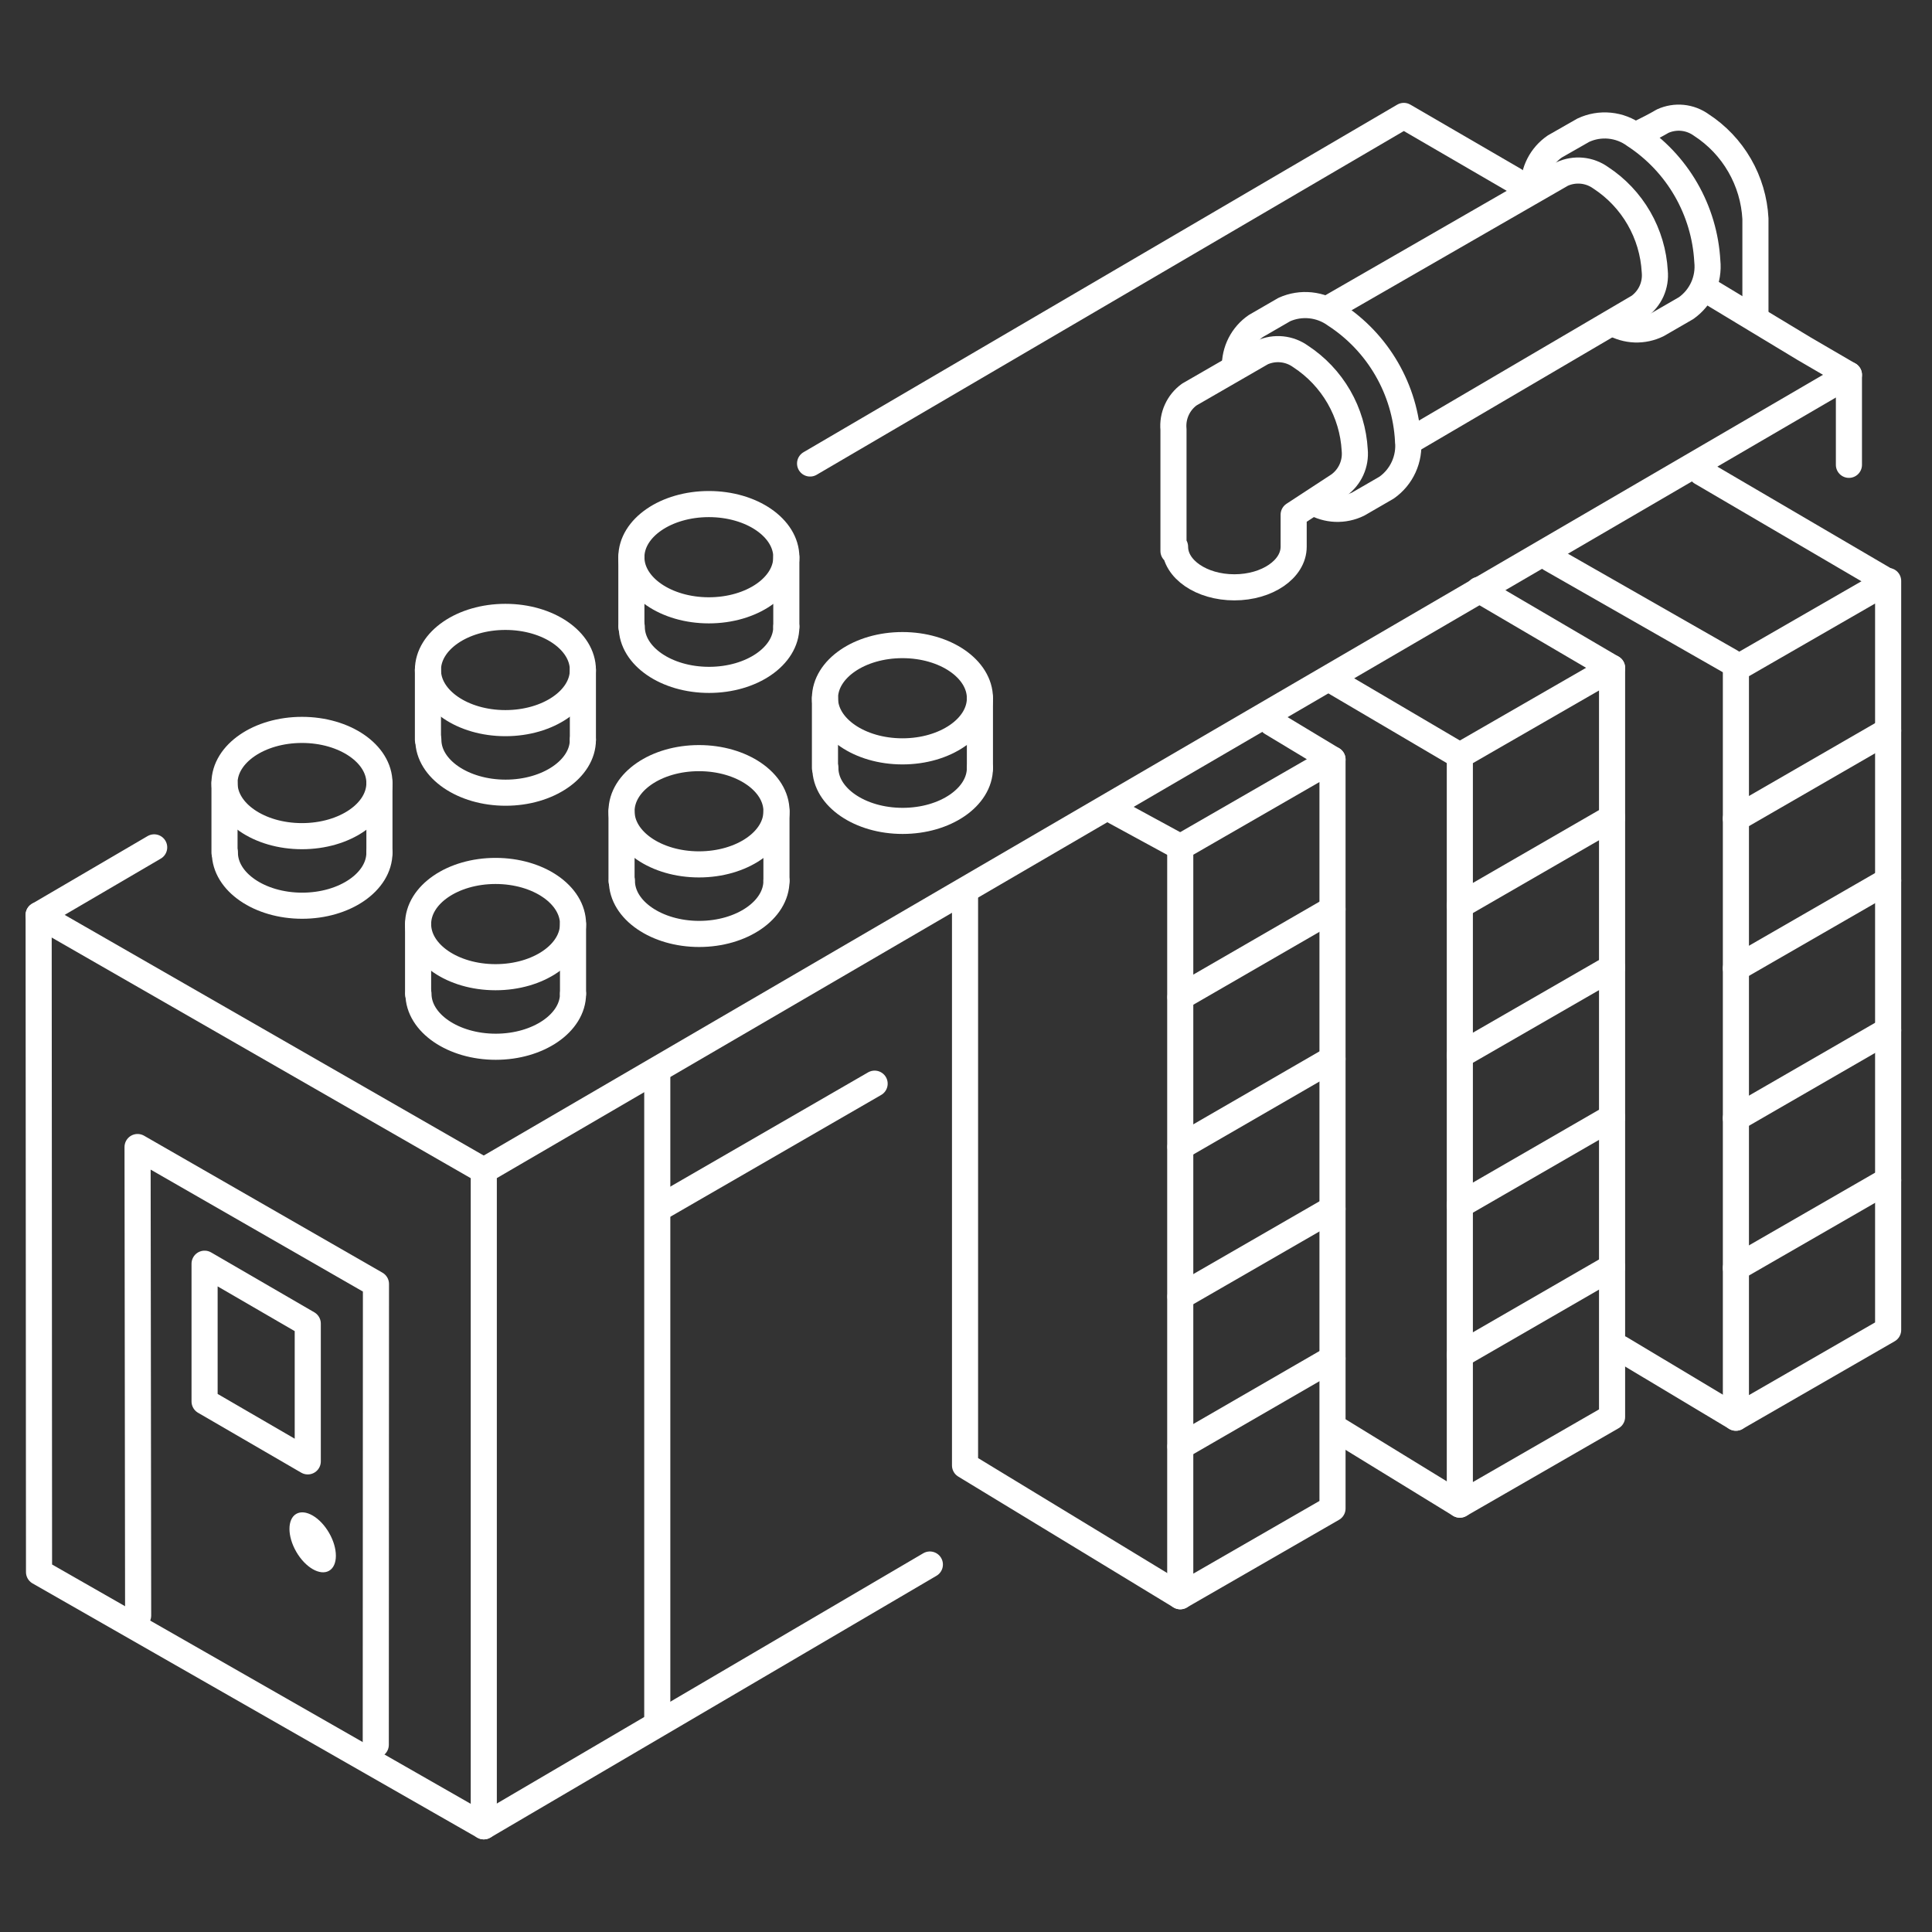 <svg width="74" height="74" viewBox="0 0 74 74" fill="none" xmlns="http://www.w3.org/2000/svg">
<rect x="0" y="0" width="74" height="74" fill="#333333" stroke="none"/>
<path d="M35.616 59.925L18.53 69.952L1.495 60.214L1.48 35.046L5.905 32.456" stroke="white" stroke-linecap="round" stroke-linejoin="round"/>
<path d="M65.49 11.174L69.116 13.364L70.818 14.356V17.804" stroke="white" stroke-linecap="round" stroke-linejoin="round"/>
<path d="M31.028 17.753L53.769 4.44L58.009 6.904" stroke="white" stroke-linecap="round" stroke-linejoin="round"/>
<path d="M25.315 46.235L33.5 41.507" stroke="white" stroke-linecap="round" stroke-linejoin="round"/>
<path d="M18.53 69.952V44.837L70.818 14.356" stroke="white" stroke-linecap="round" stroke-linejoin="round"/>
<path d="M1.48 35.046L18.53 44.837" stroke="white" stroke-linecap="round" stroke-linejoin="round"/>
<path d="M21.948 35.394V38.065" stroke="white" stroke-linecap="round" stroke-linejoin="round"/>
<path d="M16.014 38.065V35.394" stroke="white" stroke-linecap="round" stroke-linejoin="round"/>
<path d="M18.981 37.429C20.62 37.429 21.948 36.518 21.948 35.394C21.948 34.27 20.62 33.359 18.981 33.359C17.342 33.359 16.014 34.27 16.014 35.394C16.014 36.518 17.342 37.429 18.981 37.429Z" stroke="white" stroke-linecap="round" stroke-linejoin="round"/>
<path d="M21.948 38.065C21.948 39.183 20.616 40.093 18.988 40.093C17.36 40.093 16.028 39.183 16.028 38.065" stroke="white" stroke-linecap="round" stroke-linejoin="round"/>
<path d="M29.74 31.073V33.736" stroke="white" stroke-linecap="round" stroke-linejoin="round"/>
<path d="M23.806 33.736V31.073" stroke="white" stroke-linecap="round" stroke-linejoin="round"/>
<path d="M26.773 33.108C28.412 33.108 29.741 32.197 29.741 31.073C29.741 29.949 28.412 29.038 26.773 29.038C25.134 29.038 23.806 29.949 23.806 31.073C23.806 32.197 25.134 33.108 26.773 33.108Z" stroke="white" stroke-linecap="round" stroke-linejoin="round"/>
<path d="M29.74 33.737C29.74 34.861 28.408 35.772 26.78 35.772C25.152 35.772 23.82 34.861 23.82 33.737" stroke="white" stroke-linecap="round" stroke-linejoin="round"/>
<path d="M37.533 26.743V29.415" stroke="white" stroke-linecap="round" stroke-linejoin="round"/>
<path d="M31.598 29.415V26.743" stroke="white" stroke-linecap="round" stroke-linejoin="round"/>
<path d="M34.566 28.779C36.204 28.779 37.533 27.867 37.533 26.744C37.533 25.62 36.204 24.709 34.566 24.709C32.927 24.709 31.598 25.62 31.598 26.744C31.598 27.867 32.927 28.779 34.566 28.779Z" stroke="white" stroke-linecap="round" stroke-linejoin="round"/>
<path d="M37.533 29.415C37.533 30.532 36.208 31.442 34.573 31.442C32.937 31.442 31.613 30.532 31.613 29.415" stroke="white" stroke-linecap="round" stroke-linejoin="round"/>
<path d="M14.533 29.992V32.656" stroke="white" stroke-linecap="round" stroke-linejoin="round"/>
<path d="M8.599 32.656V29.992" stroke="white" stroke-linecap="round" stroke-linejoin="round"/>
<path d="M11.566 32.027C13.205 32.027 14.533 31.116 14.533 29.992C14.533 28.868 13.205 27.957 11.566 27.957C9.927 27.957 8.599 28.868 8.599 29.992C8.599 31.116 9.927 32.027 11.566 32.027Z" stroke="white" stroke-linecap="round" stroke-linejoin="round"/>
<path d="M14.533 32.656C14.533 33.781 13.201 34.691 11.573 34.691C9.945 34.691 8.613 33.781 8.613 32.656" stroke="white" stroke-linecap="round" stroke-linejoin="round"/>
<path d="M22.326 25.663V28.334" stroke="white" stroke-linecap="round" stroke-linejoin="round"/>
<path d="M16.391 28.334V25.663" stroke="white" stroke-linecap="round" stroke-linejoin="round"/>
<path d="M19.358 27.698C20.997 27.698 22.326 26.787 22.326 25.663C22.326 24.539 20.997 23.628 19.358 23.628C17.72 23.628 16.391 24.539 16.391 25.663C16.391 26.787 17.72 27.698 19.358 27.698Z" stroke="white" stroke-linecap="round" stroke-linejoin="round"/>
<path d="M22.326 28.334C22.326 29.452 20.994 30.362 19.366 30.362C17.738 30.362 16.406 29.452 16.406 28.334" stroke="white" stroke-linecap="round" stroke-linejoin="round"/>
<path d="M30.118 21.342V24.006" stroke="white" stroke-linecap="round" stroke-linejoin="round"/>
<path d="M24.183 24.006V21.342" stroke="white" stroke-linecap="round" stroke-linejoin="round"/>
<path d="M27.151 23.377C28.789 23.377 30.118 22.465 30.118 21.342C30.118 20.218 28.789 19.307 27.151 19.307C25.512 19.307 24.183 20.218 24.183 21.342C24.183 22.465 25.512 23.377 27.151 23.377Z" stroke="white" stroke-linecap="round" stroke-linejoin="round"/>
<path d="M30.118 24.006C30.118 25.13 28.793 26.041 27.158 26.041C25.522 26.041 24.198 25.13 24.198 24.006" stroke="white" stroke-linecap="round" stroke-linejoin="round"/>
<path d="M25.175 41.129V65.919" stroke="white" stroke-linecap="round" stroke-linejoin="round"/>
<path d="M11.788 55.974L7.836 53.679V48.403L11.788 50.697V55.974Z" stroke="white" stroke-linecap="round" stroke-linejoin="round"/>
<path d="M12.605 60.164C12.952 59.964 12.952 59.314 12.604 58.712C12.257 58.111 11.694 57.785 11.347 57.985C11 58.186 11.001 58.836 11.348 59.437C11.696 60.039 12.258 60.364 12.605 60.164Z" fill="white"/>
<path d="M14.393 66.829L14.4 49.18L5.269 43.934L5.291 61.879" stroke="white" stroke-linecap="round" stroke-linejoin="round"/>
<path d="M50.312 19.24C50.569 19.392 50.86 19.477 51.159 19.489C51.457 19.5 51.754 19.438 52.022 19.307L53.109 18.678C53.395 18.477 53.621 18.204 53.765 17.887C53.91 17.569 53.967 17.219 53.931 16.872C53.878 15.906 53.597 14.967 53.112 14.13C52.628 13.293 51.952 12.582 51.141 12.055C50.863 11.854 50.536 11.73 50.195 11.695C49.853 11.66 49.508 11.715 49.195 11.855L48.107 12.484C47.851 12.659 47.643 12.896 47.502 13.173C47.361 13.45 47.292 13.757 47.3 14.068" stroke="white" stroke-linecap="round" stroke-linejoin="round"/>
<path d="M44.947 21.105V16.45C44.923 16.194 44.966 15.935 45.073 15.7C45.179 15.465 45.345 15.262 45.554 15.111L48.337 13.505C48.575 13.397 48.837 13.354 49.097 13.38C49.357 13.406 49.605 13.5 49.817 13.653C50.419 14.047 50.921 14.577 51.281 15.2C51.641 15.824 51.849 16.523 51.889 17.242C51.913 17.499 51.87 17.758 51.763 17.992C51.657 18.227 51.491 18.43 51.282 18.581L49.55 19.714V20.942C49.55 21.8 48.536 22.496 47.279 22.496C46.02 22.496 45.007 21.8 45.007 20.942" stroke="white" stroke-linecap="round" stroke-linejoin="round"/>
<path d="M61.775 12.373C62.035 12.523 62.327 12.607 62.626 12.618C62.926 12.628 63.223 12.564 63.492 12.432L64.58 11.803C64.864 11.603 65.089 11.331 65.232 11.015C65.375 10.698 65.431 10.35 65.394 10.005C65.341 9.039 65.061 8.099 64.578 7.261C64.095 6.423 63.421 5.71 62.611 5.18C62.331 4.974 62 4.848 61.654 4.814C61.307 4.78 60.958 4.84 60.643 4.988L59.555 5.609C59.298 5.785 59.088 6.023 58.946 6.301C58.804 6.579 58.734 6.888 58.741 7.2" stroke="white" stroke-linecap="round" stroke-linejoin="round"/>
<path d="M50.831 11.847L59.829 6.667C60.066 6.558 60.328 6.514 60.588 6.538C60.848 6.563 61.097 6.656 61.309 6.808C61.912 7.202 62.413 7.732 62.773 8.355C63.133 8.979 63.341 9.678 63.381 10.397C63.407 10.655 63.364 10.915 63.258 11.152C63.151 11.388 62.984 11.592 62.774 11.744L53.946 16.924" stroke="white" stroke-linecap="round" stroke-linejoin="round"/>
<path d="M62.641 5.18C62.641 5.18 63.233 4.906 63.684 4.64C63.922 4.532 64.184 4.488 64.445 4.514C64.704 4.54 64.953 4.635 65.165 4.788C65.769 5.18 66.271 5.71 66.631 6.334C66.991 6.957 67.199 7.658 67.237 8.377V12.151" stroke="white" stroke-linecap="round" stroke-linejoin="round"/>
<path d="M72.32 22.252L66.489 25.611V54.301L72.32 50.941V22.252Z" stroke="white" stroke-linecap="round" stroke-linejoin="round"/>
<path d="M66.489 31.354L72.32 27.987" stroke="white" stroke-linecap="round" stroke-linejoin="round"/>
<path d="M66.489 37.089L72.32 33.729" stroke="white" stroke-linecap="round" stroke-linejoin="round"/>
<path d="M66.489 42.831L72.32 39.464" stroke="white" stroke-linecap="round" stroke-linejoin="round"/>
<path d="M66.489 48.566L72.32 45.206" stroke="white" stroke-linecap="round" stroke-linejoin="round"/>
<path d="M61.746 25.582L55.915 28.941V57.631L61.746 54.272V25.582Z" stroke="white" stroke-linecap="round" stroke-linejoin="round"/>
<path d="M55.915 34.684L61.746 31.317" stroke="white" stroke-linecap="round" stroke-linejoin="round"/>
<path d="M55.915 40.419L61.746 37.059" stroke="white" stroke-linecap="round" stroke-linejoin="round"/>
<path d="M55.915 46.161L61.746 42.794" stroke="white" stroke-linecap="round" stroke-linejoin="round"/>
<path d="M55.915 51.896L61.746 48.529" stroke="white" stroke-linecap="round" stroke-linejoin="round"/>
<path d="M51.038 29.089L45.206 32.449V61.139L51.038 57.779V29.089Z" stroke="white" stroke-linecap="round" stroke-linejoin="round"/>
<path d="M45.214 38.191L51.038 34.825" stroke="white" stroke-linecap="round" stroke-linejoin="round"/>
<path d="M45.214 43.926L51.038 40.559" stroke="white" stroke-linecap="round" stroke-linejoin="round"/>
<path d="M45.214 49.661L51.038 46.302" stroke="white" stroke-linecap="round" stroke-linejoin="round"/>
<path d="M45.214 55.404L51.038 52.037" stroke="white" stroke-linecap="round" stroke-linejoin="round"/>
<path d="M65.165 18.093L72.165 22.193" stroke="white" stroke-linecap="round" stroke-linejoin="round"/>
<path d="M59.385 21.401L66.304 25.352" stroke="white" stroke-linecap="round" stroke-linejoin="round"/>
<path d="M55.914 57.631L51.245 54.767" stroke="white" stroke-linecap="round" stroke-linejoin="round"/>
<path d="M66.489 54.301L62.056 51.645" stroke="white" stroke-linecap="round" stroke-linejoin="round"/>
<path d="M61.746 25.582L56.647 22.592" stroke="white" stroke-linecap="round" stroke-linejoin="round"/>
<path d="M55.914 28.941L50.934 26.011" stroke="white" stroke-linecap="round" stroke-linejoin="round"/>
<path d="M51.038 29.089L48.706 27.683" stroke="white" stroke-linecap="round" stroke-linejoin="round"/>
<path d="M45.214 32.449L42.454 30.947" stroke="white" stroke-linecap="round" stroke-linejoin="round"/>
<path d="M45.206 61.139L36.963 56.129V34.284" stroke="white" stroke-linecap="round" stroke-linejoin="round"/>
</svg>
